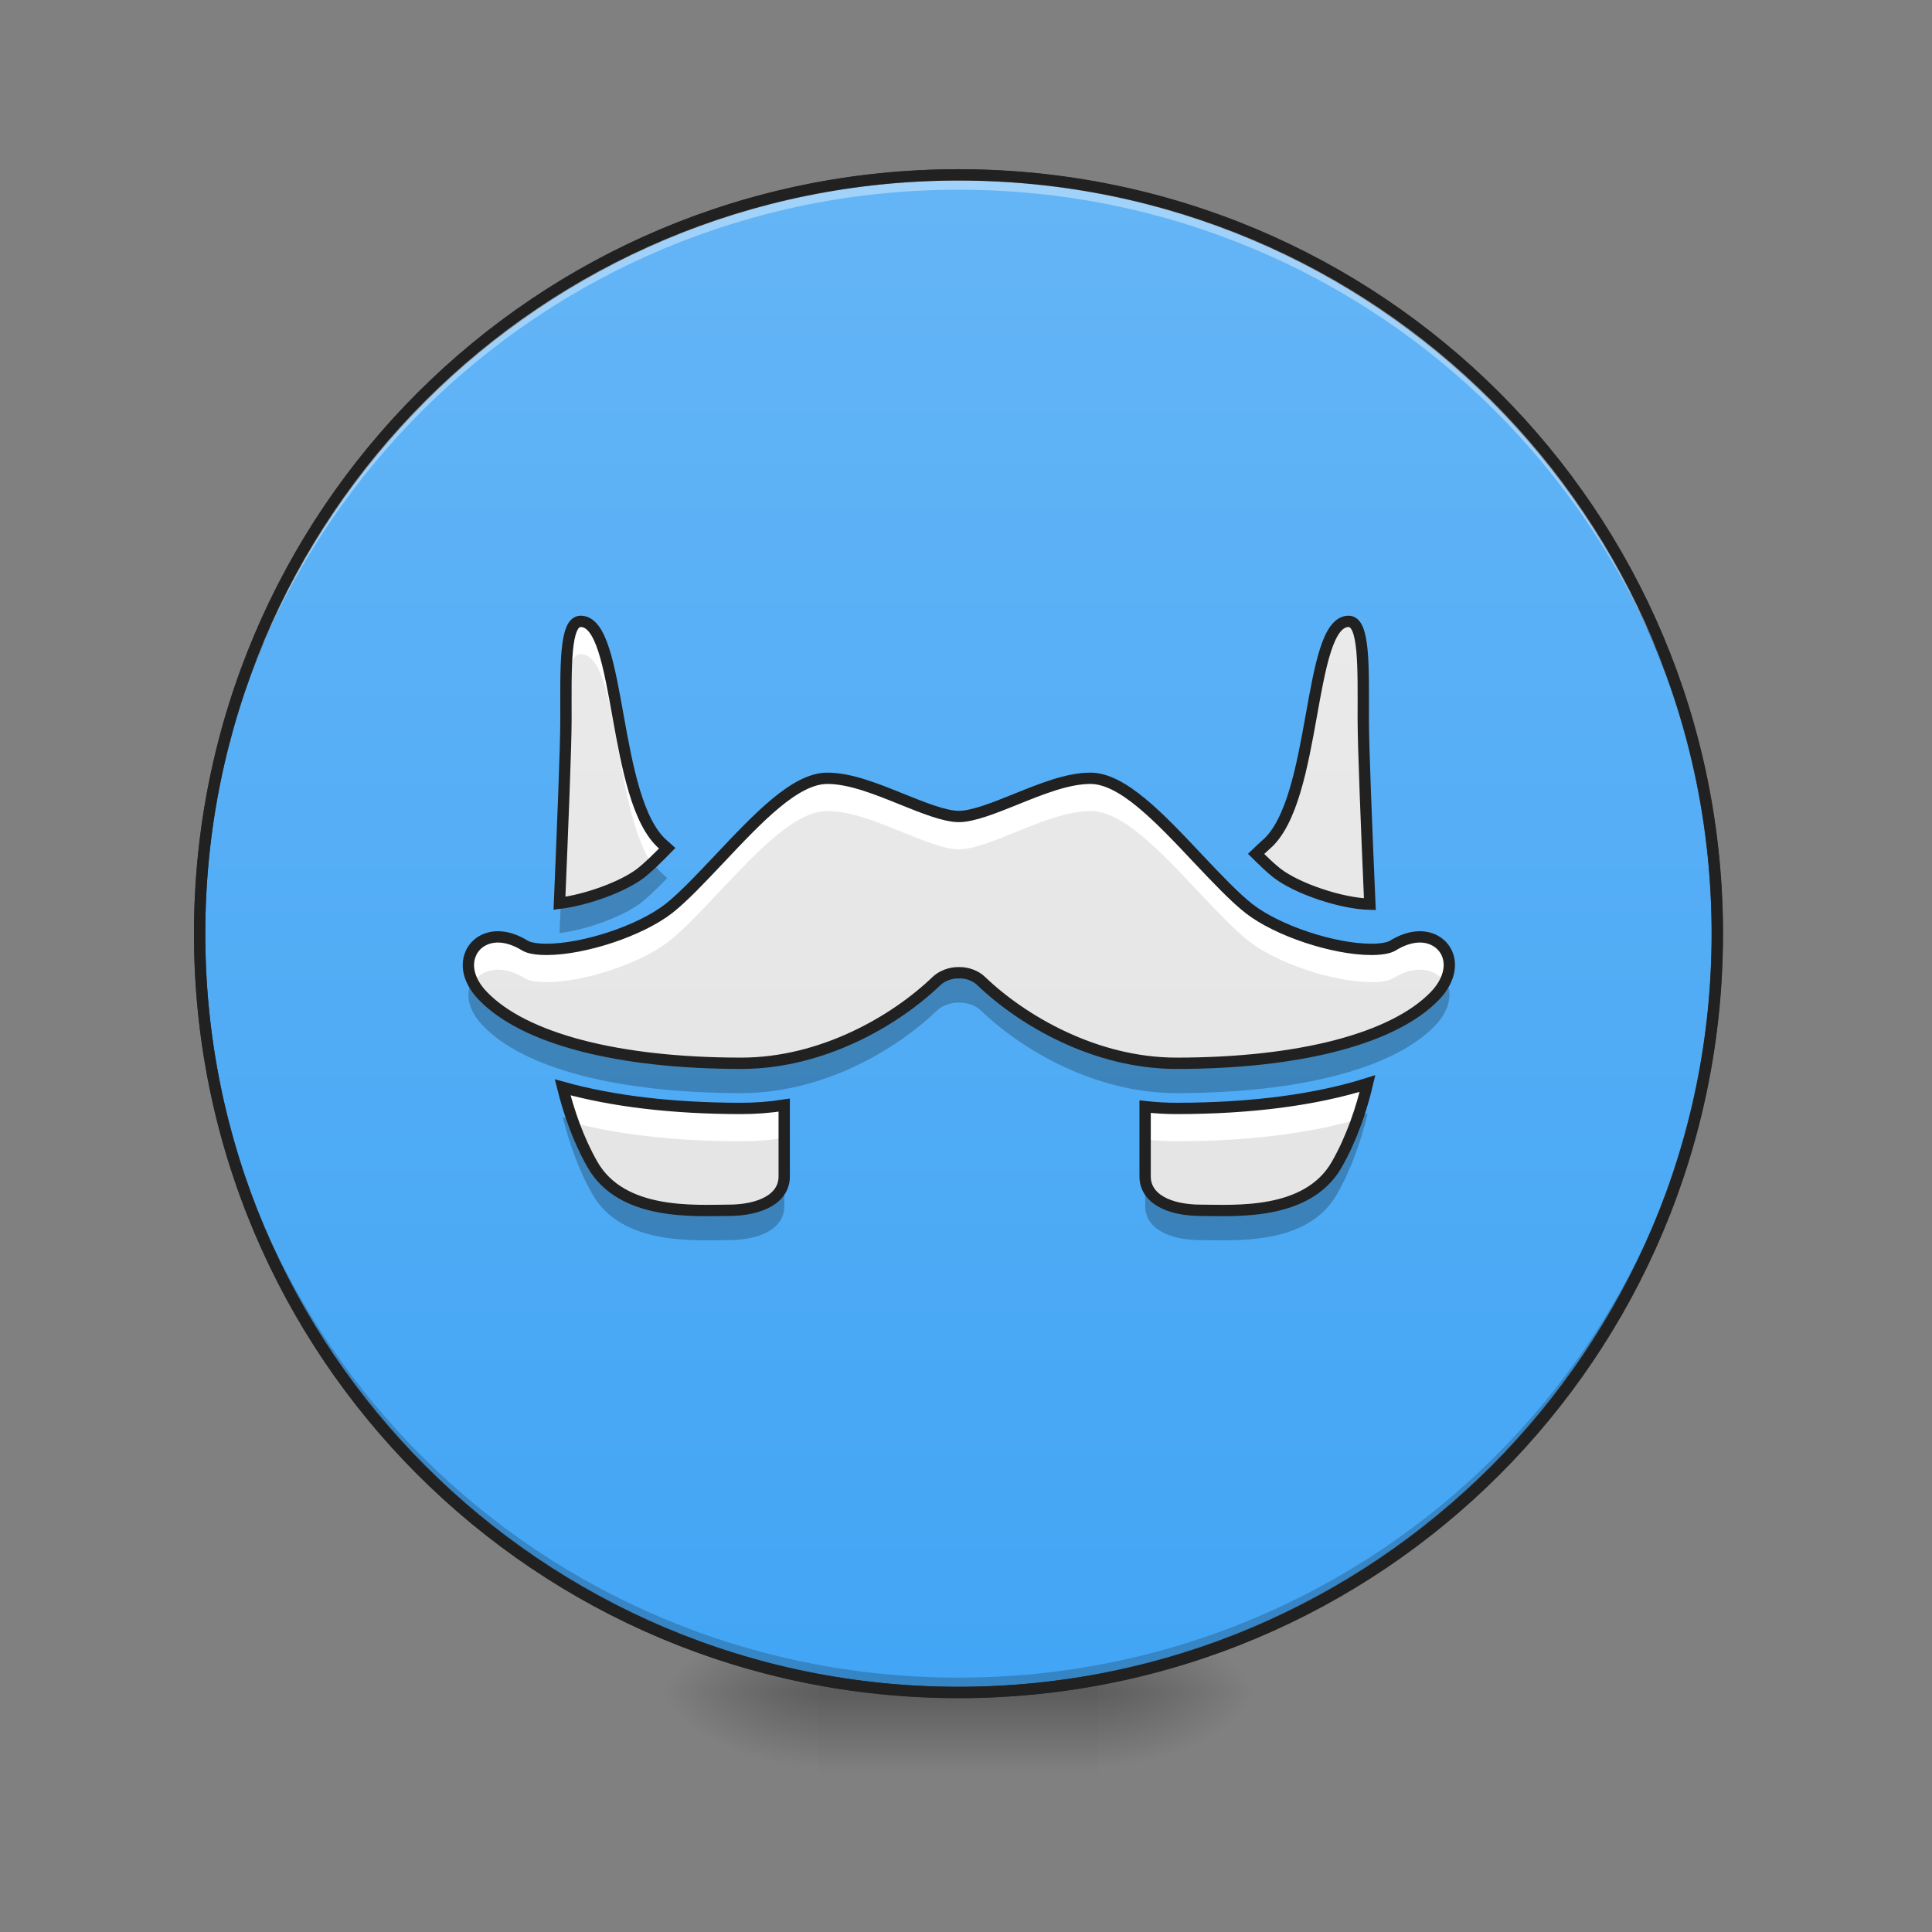 <?xml version="1.0" encoding="UTF-8"?>
<svg xmlns="http://www.w3.org/2000/svg" xmlns:xlink="http://www.w3.org/1999/xlink" width="64pt" height="64pt" viewBox="0 0 64 64" version="1.1">
<rect x="0" y="0" width="64" height="64" fill="#808080" stroke="none"/>
<defs>
<radialGradient id="radial0" gradientUnits="userSpaceOnUse" cx="450.909" cy="189.579" fx="450.909" fy="189.579" r="21.167" gradientTransform="matrix(0,-0.156,-0.281,-0,89.046,127.191)">
<stop offset="0" style="stop-color:rgb(0%,0%,0%);stop-opacity:0.314;"/>
<stop offset="0.222" style="stop-color:rgb(0%,0%,0%);stop-opacity:0.275;"/>
<stop offset="1" style="stop-color:rgb(0%,0%,0%);stop-opacity:0;"/>
</radialGradient>
<radialGradient id="radial1" gradientUnits="userSpaceOnUse" cx="450.909" cy="189.579" fx="450.909" fy="189.579" r="21.167" gradientTransform="matrix(-0,0.156,0.281,0,-25.54,-15.055)">
<stop offset="0" style="stop-color:rgb(0%,0%,0%);stop-opacity:0.314;"/>
<stop offset="0.222" style="stop-color:rgb(0%,0%,0%);stop-opacity:0.275;"/>
<stop offset="1" style="stop-color:rgb(0%,0%,0%);stop-opacity:0;"/>
</radialGradient>
<radialGradient id="radial2" gradientUnits="userSpaceOnUse" cx="450.909" cy="189.579" fx="450.909" fy="189.579" r="21.167" gradientTransform="matrix(-0,-0.156,0.281,-0,-25.54,127.191)">
<stop offset="0" style="stop-color:rgb(0%,0%,0%);stop-opacity:0.314;"/>
<stop offset="0.222" style="stop-color:rgb(0%,0%,0%);stop-opacity:0.275;"/>
<stop offset="1" style="stop-color:rgb(0%,0%,0%);stop-opacity:0;"/>
</radialGradient>
<radialGradient id="radial3" gradientUnits="userSpaceOnUse" cx="450.909" cy="189.579" fx="450.909" fy="189.579" r="21.167" gradientTransform="matrix(0,0.156,-0.281,0,89.046,-15.055)">
<stop offset="0" style="stop-color:rgb(0%,0%,0%);stop-opacity:0.314;"/>
<stop offset="0.222" style="stop-color:rgb(0%,0%,0%);stop-opacity:0.275;"/>
<stop offset="1" style="stop-color:rgb(0%,0%,0%);stop-opacity:0;"/>
</radialGradient>
<linearGradient id="linear0" gradientUnits="userSpaceOnUse" x1="255.323" y1="233.5" x2="255.323" y2="254.667" gradientTransform="matrix(0.027,0,0,0.125,24.931,26.878)">
<stop offset="0" style="stop-color:rgb(0%,0%,0%);stop-opacity:0.275;"/>
<stop offset="1" style="stop-color:rgb(0%,0%,0%);stop-opacity:0;"/>
</linearGradient>
<linearGradient id="linear1" gradientUnits="userSpaceOnUse" x1="254" y1="-168.667" x2="254" y2="233.5" >
<stop offset="0" style="stop-color:rgb(39.216%,70.98%,96.471%);stop-opacity:1;"/>
<stop offset="1" style="stop-color:rgb(25.882%,64.706%,96.078%);stop-opacity:1;"/>
</linearGradient>
<linearGradient id="linear2" gradientUnits="userSpaceOnUse" x1="254" y1="233.5" x2="254" y2="-168.667" gradientTransform="matrix(0.125,0,0,0.125,0,26.878)">
<stop offset="0" style="stop-color:rgb(87.843%,87.843%,87.843%);stop-opacity:1;"/>
<stop offset="1" style="stop-color:rgb(93.333%,93.333%,93.333%);stop-opacity:1;"/>
</linearGradient>
</defs>
<g id="surface1">
<path style=" stroke:none;fill-rule:nonzero;fill:url(#radial0);" d="M 36.383 56.066 L 41.676 56.066 L 41.676 53.422 L 36.383 53.422 Z M 36.383 56.066 "/>
<path style=" stroke:none;fill-rule:nonzero;fill:url(#radial1);" d="M 27.121 56.066 L 21.832 56.066 L 21.832 58.715 L 27.121 58.715 Z M 27.121 56.066 "/>
<path style=" stroke:none;fill-rule:nonzero;fill:url(#radial2);" d="M 27.121 56.066 L 21.832 56.066 L 21.832 53.422 L 27.121 53.422 Z M 27.121 56.066 "/>
<path style=" stroke:none;fill-rule:nonzero;fill:url(#radial3);" d="M 36.383 56.066 L 41.676 56.066 L 41.676 58.715 L 36.383 58.715 Z M 36.383 56.066 "/>
<path style=" stroke:none;fill-rule:nonzero;fill:url(#linear0);" d="M 27.121 55.406 L 36.383 55.406 L 36.383 58.715 L 27.121 58.715 Z M 27.121 55.406 "/>
<path style="fill-rule:nonzero;fill:url(#linear1);stroke-width:3;stroke-linecap:round;stroke-linejoin:miter;stroke:rgb(20%,20%,20%);stroke-opacity:1;stroke-miterlimit:4;" d="M 254.007 -168.661 C 365.059 -168.661 455.082 -78.638 455.082 32.414 C 455.082 143.466 365.059 233.488 254.007 233.488 C 142.955 233.488 52.901 143.466 52.901 32.414 C 52.901 -78.638 142.955 -168.661 254.007 -168.661 Z M 254.007 -168.661 " transform="matrix(0.125,0,0,0.125,0,26.878)"/>
<path style=" stroke:none;fill-rule:nonzero;fill:rgb(0%,0%,0%);fill-opacity:0.196;" d="M 31.754 56.066 C 17.828 56.066 6.613 44.855 6.613 30.93 C 6.613 30.848 6.617 30.766 6.617 30.684 C 6.746 44.496 17.91 55.574 31.754 55.574 C 45.598 55.574 56.758 44.496 56.891 30.684 C 56.891 30.766 56.891 30.848 56.891 30.93 C 56.891 44.855 45.68 56.066 31.754 56.066 Z M 31.754 56.066 "/>
<path style=" stroke:none;fill-rule:nonzero;fill:rgb(100%,100%,100%);fill-opacity:0.392;" d="M 31.754 5.793 C 17.828 5.793 6.613 17.004 6.613 30.93 C 6.613 31.012 6.617 31.094 6.617 31.176 C 6.746 17.363 17.91 6.285 31.754 6.285 C 45.598 6.285 56.758 17.363 56.891 31.176 C 56.891 31.094 56.891 31.012 56.891 30.93 C 56.891 17.004 45.68 5.793 31.754 5.793 Z M 31.754 5.793 "/>
<path style=" stroke:none;fill-rule:nonzero;fill:rgb(12.941%,12.941%,12.941%);fill-opacity:1;" d="M 31.754 5.605 C 17.727 5.605 6.426 16.902 6.426 30.93 C 6.426 44.957 17.727 56.254 31.754 56.254 C 45.781 56.254 57.078 44.957 57.078 30.93 C 57.078 16.902 45.781 5.605 31.754 5.605 Z M 31.754 5.98 C 45.578 5.98 56.703 17.105 56.703 30.93 C 56.703 44.754 45.578 55.879 31.754 55.879 C 17.926 55.879 6.801 44.754 6.801 30.93 C 6.801 17.105 17.926 5.98 31.754 5.98 Z M 31.754 5.98 "/>
<path style=" stroke:none;fill-rule:nonzero;fill:url(#linear2);" d="M 19.238 20.582 C 18.699 20.582 18.75 22.121 18.75 23.828 C 18.75 24.742 18.637 27.484 18.535 29.922 C 19.449 29.809 20.648 29.371 21.234 28.918 C 21.469 28.734 21.773 28.438 22.105 28.098 C 22.062 28.059 22.016 28.02 21.973 27.98 C 20.266 26.516 20.605 20.582 19.238 20.582 Z M 44.68 20.582 C 43.309 20.582 43.652 26.516 41.941 27.98 C 41.836 28.074 41.727 28.176 41.613 28.285 C 41.875 28.543 42.109 28.77 42.301 28.918 C 42.973 29.441 44.453 29.934 45.383 29.953 C 45.277 27.504 45.164 24.746 45.164 23.828 C 45.164 22.121 45.215 20.582 44.68 20.582 Z M 27.41 25.781 C 26.348 25.781 25.125 27.082 23.824 28.461 C 23.207 29.113 22.625 29.73 22.156 30.098 C 21.211 30.832 19.355 31.449 18.102 31.449 C 17.637 31.449 17.453 31.359 17.406 31.332 C 17.09 31.137 16.785 31.035 16.496 31.035 C 16.086 31.035 15.738 31.25 15.594 31.594 C 15.41 32.02 15.562 32.543 15.996 32.988 C 17.359 34.41 20.48 35.223 24.559 35.223 C 27.234 35.223 29.652 33.816 31.02 32.504 C 31.301 32.238 31.66 32.223 31.73 32.223 L 31.734 32.223 L 31.746 32.227 L 31.793 32.223 L 31.805 32.223 C 31.871 32.223 32.234 32.234 32.512 32.504 C 33.883 33.816 36.297 35.223 38.973 35.223 C 43.051 35.223 46.172 34.406 47.539 32.988 C 47.969 32.539 48.121 32.02 47.941 31.594 C 47.793 31.25 47.449 31.035 47.039 31.035 C 46.75 31.035 46.445 31.137 46.129 31.332 C 46.082 31.359 45.898 31.449 45.434 31.449 C 44.18 31.449 42.32 30.832 41.379 30.098 C 40.91 29.73 40.324 29.113 39.707 28.461 C 38.41 27.082 37.184 25.781 36.125 25.781 C 35.371 25.781 34.5 26.133 33.66 26.473 C 32.961 26.754 32.238 27.047 31.766 27.047 C 31.297 27.047 30.574 26.754 29.875 26.473 C 29.035 26.133 28.164 25.781 27.41 25.781 Z M 45.305 35.895 C 43.594 36.434 41.453 36.719 38.977 36.719 C 38.629 36.719 38.285 36.699 37.938 36.66 L 37.938 38.973 C 37.938 39.703 38.719 40.094 39.793 40.094 C 40.867 40.094 43.309 40.289 44.285 38.578 C 44.789 37.699 45.109 36.719 45.305 35.895 Z M 18.641 36.02 C 18.84 36.816 19.152 37.746 19.629 38.578 C 20.605 40.289 23.051 40.094 24.125 40.094 C 25.199 40.094 25.98 39.703 25.98 38.973 L 25.98 36.609 C 25.504 36.684 25.031 36.719 24.559 36.719 C 22.277 36.719 20.277 36.477 18.641 36.02 Z M 18.641 36.02 "/>
<path style=" stroke:none;fill-rule:nonzero;fill:rgb(0%,0%,0%);fill-opacity:0.235;" d="M 18.75 23.73 C 18.75 23.816 18.75 23.902 18.75 23.988 C 18.75 23.93 18.75 23.875 18.75 23.828 C 18.75 23.797 18.75 23.766 18.75 23.73 Z M 21.625 28.574 C 21.48 28.711 21.352 28.828 21.234 28.918 C 20.656 29.367 19.484 29.793 18.578 29.918 C 18.562 30.25 18.547 30.582 18.535 30.91 C 19.449 30.797 20.648 30.359 21.234 29.906 C 21.469 29.723 21.773 29.426 22.105 29.086 C 22.062 29.047 22.016 29.008 21.973 28.969 C 21.848 28.863 21.73 28.727 21.625 28.574 Z M 31.73 32.223 C 31.66 32.223 31.297 32.238 31.02 32.504 C 29.652 33.816 27.234 35.223 24.559 35.223 C 20.48 35.223 17.359 34.41 15.996 32.988 C 15.84 32.828 15.723 32.66 15.641 32.488 C 15.625 32.52 15.605 32.551 15.594 32.582 C 15.41 33.008 15.562 33.527 15.996 33.977 C 17.359 35.398 20.48 36.211 24.559 36.211 C 27.234 36.211 29.652 34.805 31.02 33.492 C 31.297 33.227 31.66 33.211 31.73 33.211 L 31.734 33.211 L 31.746 33.215 L 31.793 33.211 L 31.805 33.211 C 31.871 33.211 32.234 33.223 32.512 33.492 C 33.883 34.805 36.297 36.211 38.973 36.211 C 43.051 36.211 46.172 35.395 47.539 33.977 C 47.969 33.527 48.121 33.008 47.941 32.582 C 47.926 32.547 47.91 32.516 47.891 32.484 C 47.812 32.656 47.691 32.828 47.539 32.988 C 46.172 34.406 43.051 35.223 38.973 35.223 C 36.297 35.223 33.883 33.816 32.512 32.504 C 32.234 32.234 31.871 32.223 31.805 32.223 L 31.793 32.223 L 31.746 32.227 L 31.734 32.223 Z M 45.305 36.883 C 45.203 36.914 45.098 36.945 44.996 36.977 C 44.812 37.512 44.582 38.062 44.285 38.578 C 43.309 40.289 40.867 40.094 39.793 40.094 C 38.719 40.094 37.938 39.703 37.938 38.973 L 37.938 39.961 C 37.938 40.691 38.719 41.082 39.793 41.082 C 40.867 41.082 43.309 41.277 44.285 39.566 C 44.789 38.688 45.109 37.707 45.305 36.883 Z M 18.641 37.008 C 18.84 37.805 19.152 38.734 19.629 39.566 C 20.605 41.277 23.051 41.082 24.125 41.082 C 25.199 41.082 25.98 40.691 25.98 39.961 L 25.98 38.973 C 25.98 39.703 25.199 40.094 24.125 40.094 C 23.051 40.094 20.605 40.289 19.629 38.578 C 19.355 38.102 19.137 37.59 18.961 37.094 C 18.852 37.066 18.746 37.035 18.641 37.008 Z M 18.641 37.008 "/>
<path style=" stroke:none;fill-rule:nonzero;fill:rgb(100%,100%,100%);fill-opacity:0.987;" d="M 19.238 20.582 C 18.703 20.582 18.75 22.105 18.75 23.809 C 18.758 22.594 18.82 21.668 19.238 21.668 C 20.492 21.668 20.309 26.648 21.586 28.613 C 21.746 28.461 21.922 28.285 22.105 28.098 C 22.062 28.059 22.016 28.02 21.973 27.98 C 20.266 26.516 20.605 20.582 19.238 20.582 Z M 18.75 23.984 C 18.738 25.02 18.633 27.605 18.535 29.922 C 18.551 29.922 18.566 29.918 18.582 29.918 C 18.668 27.801 18.75 25.695 18.75 24.918 C 18.75 24.598 18.75 24.281 18.75 23.984 Z M 27.41 25.781 C 26.348 25.781 25.121 27.082 23.824 28.461 C 23.207 29.113 22.625 29.73 22.156 30.098 C 21.211 30.832 19.355 31.449 18.102 31.449 C 17.637 31.449 17.453 31.359 17.406 31.332 C 17.09 31.137 16.785 31.035 16.496 31.035 C 16.086 31.035 15.738 31.25 15.594 31.594 C 15.469 31.883 15.5 32.219 15.668 32.543 C 15.84 32.281 16.145 32.121 16.496 32.121 C 16.785 32.121 17.09 32.223 17.406 32.418 C 17.453 32.445 17.637 32.535 18.102 32.535 C 19.355 32.535 21.211 31.918 22.156 31.184 C 22.625 30.82 23.207 30.199 23.824 29.547 C 25.121 28.168 26.348 26.867 27.41 26.867 C 28.164 26.867 29.035 27.219 29.875 27.559 C 30.574 27.844 31.297 28.137 31.766 28.137 C 32.238 28.137 32.961 27.844 33.66 27.559 C 34.5 27.219 35.371 26.867 36.125 26.867 C 37.184 26.867 38.41 28.168 39.707 29.547 C 40.324 30.199 40.91 30.82 41.379 31.184 C 42.324 31.918 44.18 32.535 45.434 32.535 C 45.898 32.535 46.082 32.445 46.129 32.418 C 46.445 32.223 46.75 32.121 47.039 32.121 C 47.391 32.125 47.691 32.281 47.863 32.539 C 48.031 32.215 48.062 31.883 47.941 31.594 C 47.793 31.25 47.449 31.035 47.039 31.035 C 46.75 31.035 46.445 31.137 46.129 31.332 C 46.082 31.359 45.898 31.449 45.434 31.449 C 44.18 31.449 42.324 30.832 41.379 30.098 C 40.91 29.73 40.324 29.113 39.707 28.461 C 38.41 27.082 37.184 25.781 36.125 25.781 C 35.371 25.781 34.5 26.133 33.66 26.473 C 32.961 26.754 32.238 27.047 31.766 27.047 C 31.297 27.047 30.574 26.754 29.875 26.473 C 29.035 26.133 28.164 25.781 27.41 25.781 Z M 45.305 35.895 C 43.594 36.434 41.453 36.719 38.977 36.719 C 38.629 36.719 38.285 36.699 37.938 36.66 L 37.938 37.746 C 38.285 37.785 38.629 37.805 38.977 37.805 C 41.289 37.805 43.309 37.559 44.957 37.086 C 45.102 36.672 45.215 36.27 45.305 35.895 Z M 18.641 36.02 C 18.734 36.391 18.852 36.793 19 37.199 C 20.566 37.598 22.441 37.805 24.559 37.805 C 25.031 37.805 25.504 37.77 25.98 37.699 L 25.98 36.609 C 25.504 36.684 25.031 36.719 24.559 36.719 C 22.277 36.719 20.277 36.477 18.641 36.02 Z M 18.641 36.02 "/>
<path style="fill:none;stroke-width:3;stroke-linecap:butt;stroke-linejoin:miter;stroke:rgb(12.941%,12.941%,12.941%);stroke-opacity:1;stroke-miterlimit:4;" d="M 153.892 -50.359 C 149.579 -50.359 149.986 -38.048 149.986 -24.393 C 149.986 -17.081 149.08 4.854 148.267 24.352 C 155.579 23.446 165.172 19.946 169.859 16.322 C 171.734 14.853 174.171 12.478 176.827 9.76 C 176.483 9.447 176.108 9.135 175.764 8.822 C 162.11 -2.895 164.828 -50.359 153.892 -50.359 Z M 357.403 -50.359 C 346.436 -50.359 349.185 -2.895 335.499 8.822 C 334.656 9.572 333.781 10.385 332.874 11.26 C 334.968 13.322 336.843 15.134 338.374 16.322 C 343.748 20.509 355.591 24.446 363.028 24.602 C 362.184 5.01 361.278 -17.05 361.278 -24.393 C 361.278 -38.048 361.684 -50.359 357.403 -50.359 Z M 219.26 -8.77 C 210.761 -8.77 200.981 1.636 190.576 12.666 C 185.639 17.884 180.983 22.821 177.233 25.758 C 169.671 31.633 154.829 36.57 144.799 36.57 C 141.08 36.57 139.612 35.851 139.237 35.632 C 136.706 34.07 134.268 33.258 131.956 33.258 C 128.675 33.258 125.894 34.976 124.738 37.726 C 123.269 41.132 124.488 45.319 127.957 48.881 C 138.862 60.255 163.828 66.754 196.45 66.754 C 217.854 66.754 237.196 55.505 248.133 45.006 C 250.382 42.882 253.257 42.757 253.82 42.757 L 253.851 42.757 L 253.945 42.788 L 254.319 42.757 L 254.413 42.757 C 254.944 42.757 257.85 42.85 260.069 45.006 C 271.037 55.505 290.347 66.754 311.751 66.754 C 344.373 66.754 369.34 60.224 380.276 48.881 C 383.713 45.288 384.932 41.132 383.495 37.726 C 382.307 34.976 379.558 33.258 376.277 33.258 C 373.964 33.258 371.527 34.07 368.996 35.632 C 368.621 35.851 367.152 36.57 363.434 36.57 C 353.404 36.57 338.53 31.633 331 25.758 C 327.25 22.821 322.563 17.884 317.626 12.666 C 307.252 1.636 297.44 -8.77 288.972 -8.77 C 282.942 -8.77 275.974 -5.957 269.256 -3.239 C 263.662 -0.989 257.882 1.354 254.101 1.354 C 250.351 1.354 244.57 -0.989 238.977 -3.239 C 232.259 -5.957 225.291 -8.77 219.26 -8.77 Z M 362.403 72.129 C 348.717 76.441 331.593 78.722 311.783 78.722 C 309.002 78.722 306.252 78.566 303.471 78.253 L 303.471 96.751 C 303.471 102.595 309.72 105.719 318.313 105.719 C 326.906 105.719 346.436 107.282 354.247 93.596 C 358.278 86.565 360.841 78.722 362.403 72.129 Z M 149.111 73.129 C 150.704 79.503 153.204 86.94 157.016 93.596 C 164.828 107.282 184.389 105.719 192.982 105.719 C 201.575 105.719 207.824 102.595 207.824 96.751 L 207.824 77.847 C 204.012 78.441 200.231 78.722 196.45 78.722 C 178.202 78.722 162.203 76.785 149.111 73.129 Z M 149.111 73.129 " transform="matrix(0.125,0,0,0.125,0,26.878)"/>
</g>
</svg>

